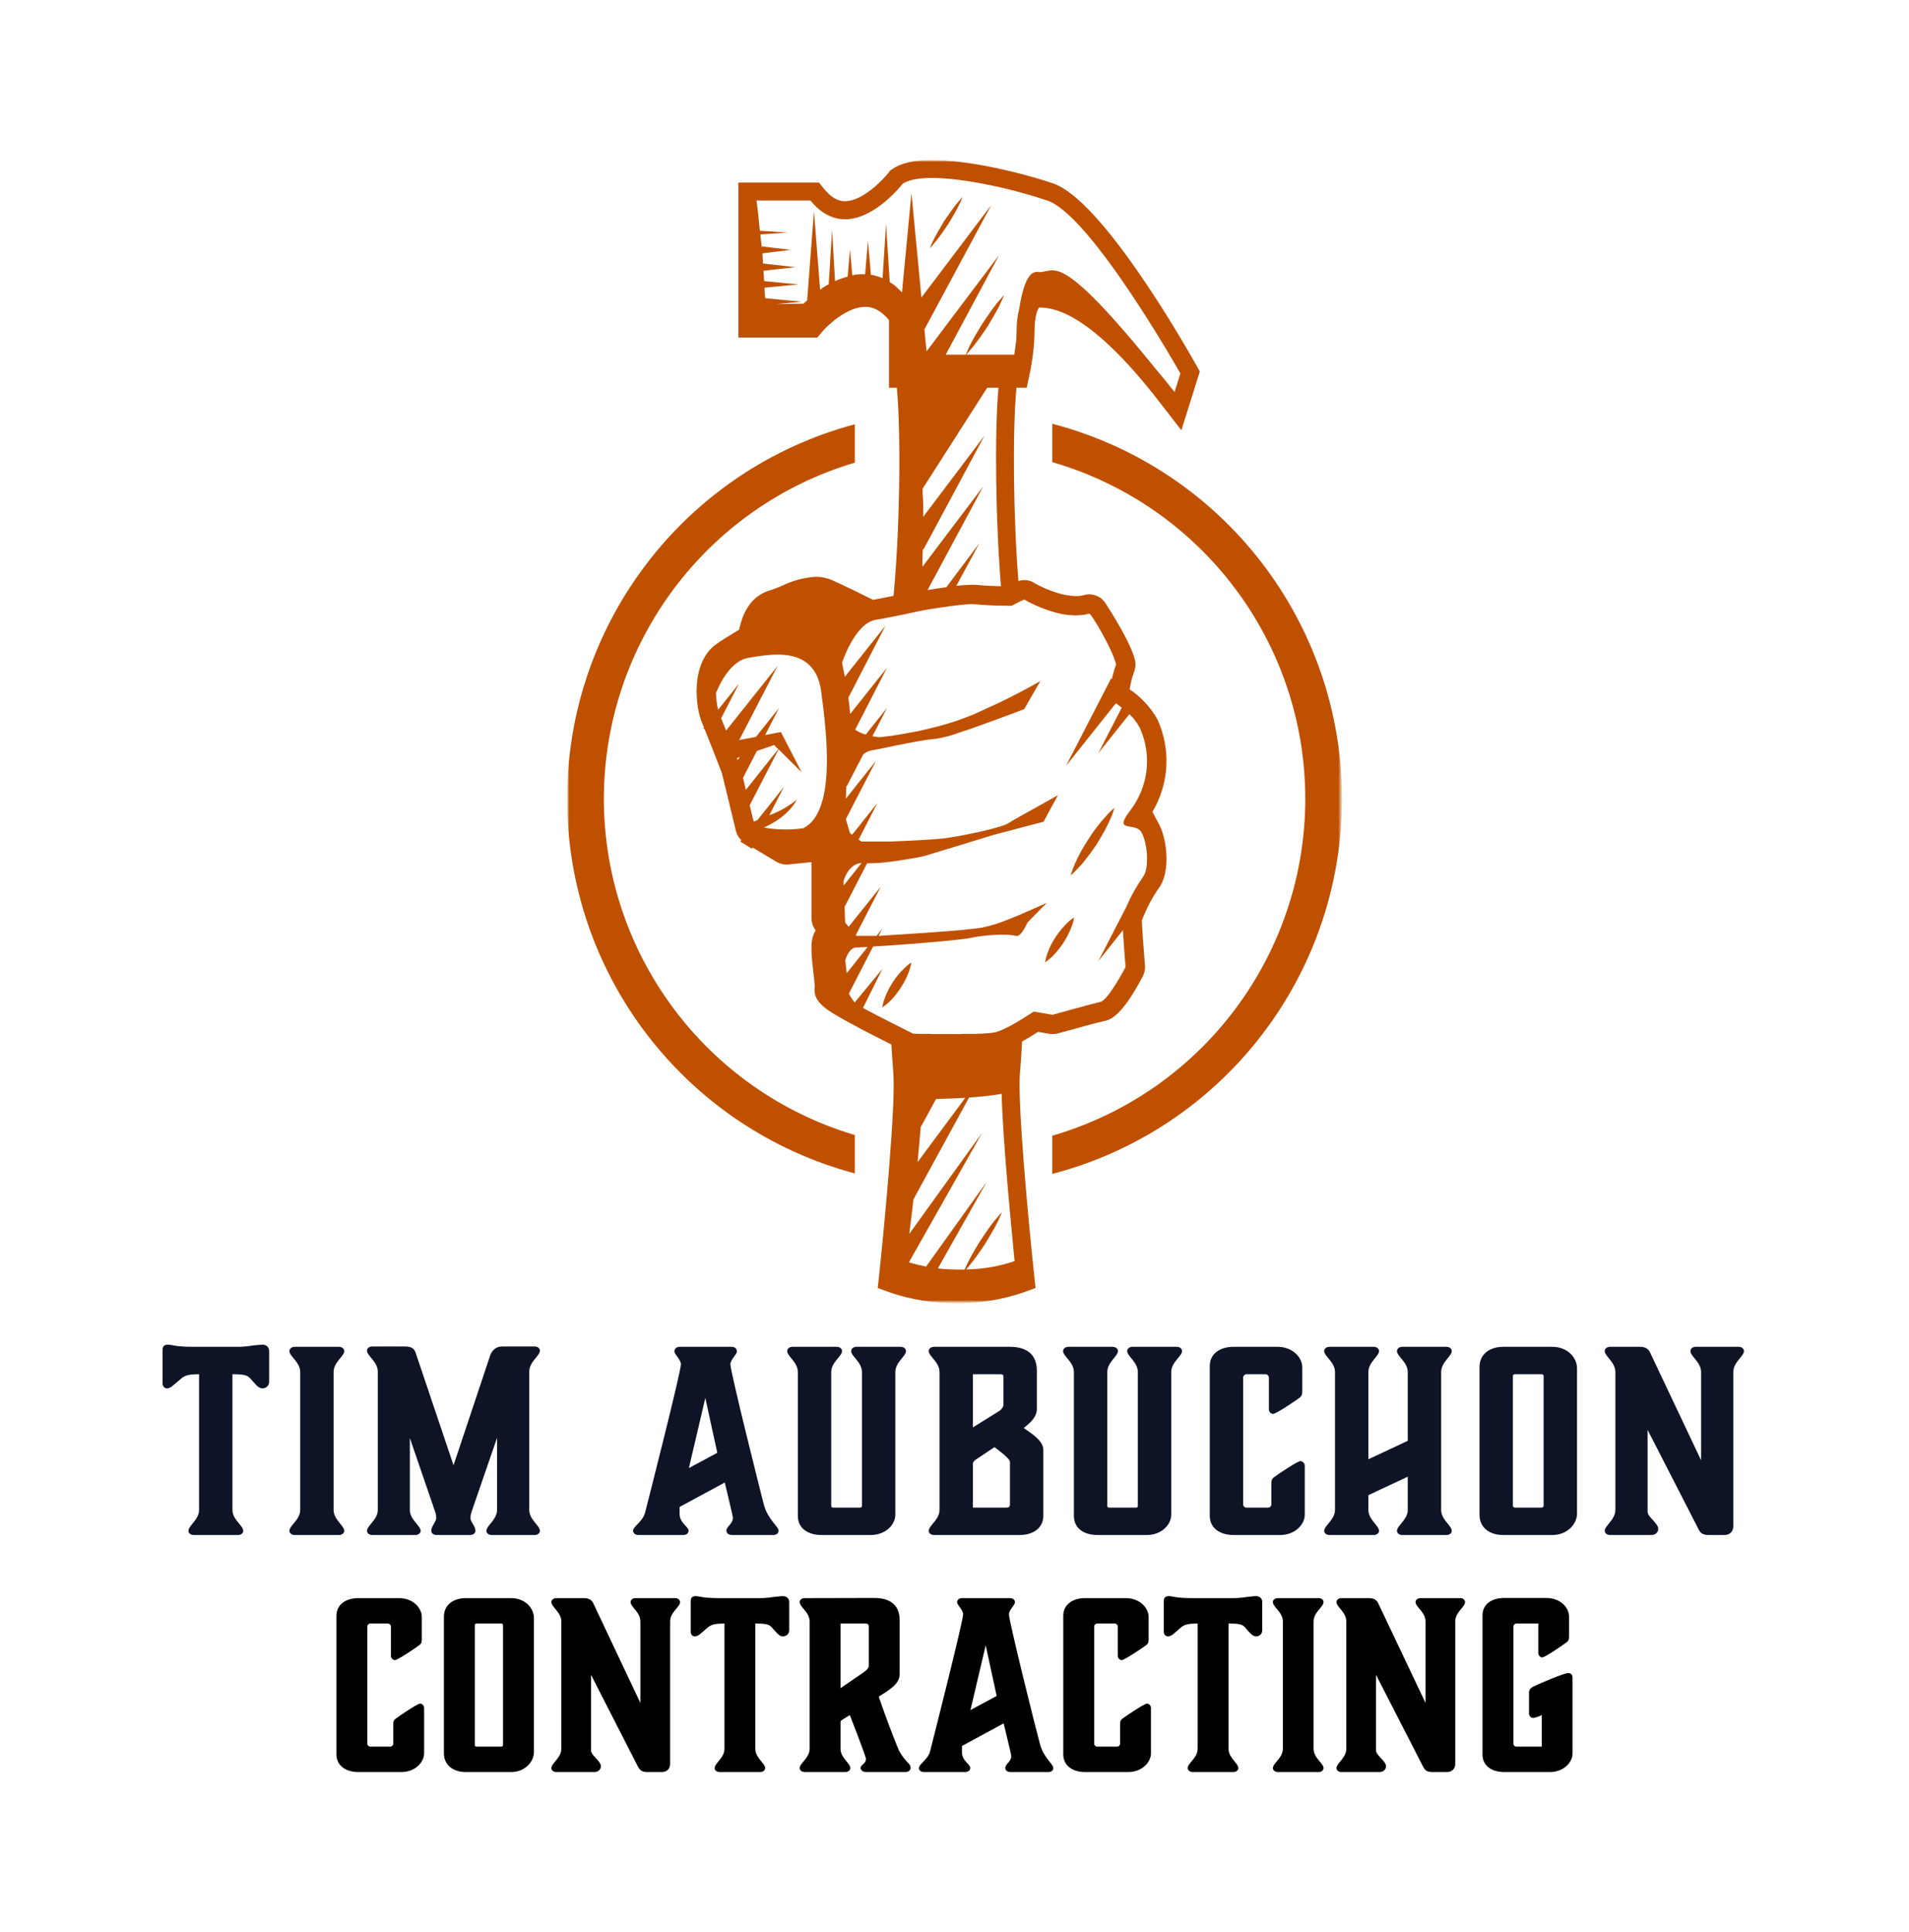 <svg xmlns="http://www.w3.org/2000/svg" xmlns:xlink="http://www.w3.org/1999/xlink" version="1.1" width="548.415pt" height="555pt" viewBox="0 0 548.415 555">
<defs>
<clipPath id="clip_0">
<path d="M0 0H548.415V555H0Z"/>
</clipPath>
<mask id="mask_1">
<g>
<clipPath id="clip_2">
<path transform="matrix(47.716,0,0,47.716,45.975,386.274)" d="M-.964-8.095H10.53V3.536H-.964Z"/>
</clipPath>
<g clip-path="url(#clip_2)">
<path transform="matrix(47.716,0,0,47.716,45.975,386.274)" d="M2.45-7.132H7.116V-.25H2.45Z" fill="#ffffff"/>
</g>
</g>
"/>
</mask>
<clipPath id="clip_3">
<path transform="matrix(47.716,0,0,47.716,45.975,386.274)" d="M-.964-8.095H10.53V3.536H-.964Z"/>
</clipPath>
<mask id="mask_4">
<g>
<clipPath id="clip_5">
<path transform="matrix(47.716,0,0,47.716,45.975,386.274)" d="M-.964-8.095H10.53V3.536H-.964Z"/>
</clipPath>
<g clip-path="url(#clip_5)">
<path transform="matrix(47.716,0,0,47.716,45.975,386.274)" d="M2.45-7.132H7.116V-.25H2.45Z" fill="#ffffff"/>
</g>
</g>
"/>
</mask>
<clipPath id="clip_6">
<path transform="matrix(47.716,0,0,47.716,45.975,386.274)" d="M-.964-8.095H10.53V3.536H-.964Z"/>
</clipPath>
<mask id="mask_7">
<g>
<clipPath id="clip_8">
<path transform="matrix(47.716,0,0,47.716,45.975,386.274)" d="M-.964-8.095H10.53V3.536H-.964Z"/>
</clipPath>
<g clip-path="url(#clip_8)">
<path transform="matrix(47.716,0,0,47.716,45.975,386.274)" d="M2.45-7.132H7.116V-.25H2.45Z" fill="#ffffff"/>
</g>
</g>
"/>
</mask>
<clipPath id="clip_9">
<path transform="matrix(47.716,0,0,47.716,45.975,386.274)" d="M-.964-8.095H10.53V3.536H-.964Z"/>
</clipPath>
<mask id="mask_10">
<g>
<clipPath id="clip_11">
<path transform="matrix(47.716,0,0,47.716,45.975,386.274)" d="M-.964-8.095H10.53V3.536H-.964Z"/>
</clipPath>
<g clip-path="url(#clip_11)">
<path transform="matrix(47.716,0,0,47.716,45.975,386.274)" d="M2.45-7.132H7.116V-.25H2.45Z" fill="#ffffff"/>
</g>
</g>
"/>
</mask>
<clipPath id="clip_12">
<path transform="matrix(47.716,0,0,47.716,45.975,386.274)" d="M-.964-8.095H10.53V3.536H-.964Z"/>
</clipPath>
<mask id="mask_13">
<g>
<clipPath id="clip_14">
<path transform="matrix(47.716,0,0,47.716,45.975,386.274)" d="M-.964-8.095H10.53V3.536H-.964Z"/>
</clipPath>
<g clip-path="url(#clip_14)">
<path transform="matrix(47.716,0,0,47.716,45.975,386.274)" d="M2.45-7.132H7.116V-.25H2.45Z" fill="#ffffff"/>
</g>
</g>
"/>
</mask>
<clipPath id="clip_15">
<path transform="matrix(47.716,0,0,47.716,45.975,386.274)" d="M-.964-8.095H10.53V3.536H-.964Z"/>
</clipPath>
<mask id="mask_16">
<g>
<clipPath id="clip_17">
<path transform="matrix(47.716,0,0,47.716,45.975,386.274)" d="M-.964-8.095H10.53V3.536H-.964Z"/>
</clipPath>
<g clip-path="url(#clip_17)">
<path transform="matrix(47.716,0,0,47.716,45.975,386.274)" d="M2.45-7.132H7.116V-.25H2.45Z" fill="#ffffff"/>
</g>
</g>
"/>
</mask>
<clipPath id="clip_18">
<path transform="matrix(47.716,0,0,47.716,45.975,386.274)" d="M-.964-8.095H10.53V3.536H-.964Z"/>
</clipPath>
<mask id="mask_19">
<g>
<clipPath id="clip_20">
<path transform="matrix(47.716,0,0,47.716,45.975,386.274)" d="M-.964-8.095H10.53V3.536H-.964Z"/>
</clipPath>
<g clip-path="url(#clip_20)">
<path transform="matrix(47.716,0,0,47.716,45.975,386.274)" d="M2.45-7.132H7.116V-.25H2.45Z" fill="#ffffff"/>
</g>
</g>
"/>
</mask>
<clipPath id="clip_21">
<path transform="matrix(47.716,0,0,47.716,45.975,386.274)" d="M-.964-8.095H10.53V3.536H-.964Z"/>
</clipPath>
<mask id="mask_22">
<g>
<clipPath id="clip_23">
<path transform="matrix(47.716,0,0,47.716,45.975,386.274)" d="M-.964-8.095H10.53V3.536H-.964Z"/>
</clipPath>
<g clip-path="url(#clip_23)">
<path transform="matrix(47.716,0,0,47.716,45.975,386.274)" d="M2.45-7.132H7.116V-.25H2.45Z" fill="#ffffff"/>
</g>
</g>
"/>
</mask>
<clipPath id="clip_24">
<path transform="matrix(47.716,0,0,47.716,45.975,386.274)" d="M-.964-8.095H10.53V3.536H-.964Z"/>
</clipPath>
</defs>
<g>
<g clip-path="url(#clip_0)">
<path transform="matrix(47.716,0,0,47.716,45.975,386.274)" d="M.436 .178C.529 .178 .529 .188 .559 .221 .585 .251 .597 .263 .617 .263 .64 .263 .657 .246 .657 .222V.039C.657 .015 .64 0 .617 0 .608 0 .593 .002 .567 .004 .537 .009 .498 .013 .474 .013H.198C.091 .013 .072 0 .048 0 .024 0 .015 .011 .015 .035V.231C.015 .249 .025 .263 .042 .263 .063 .263 .076 .247 .11 .219 .142 .191 .151 .178 .235 .178V.995C.235 1.054 .171 1.089 .171 1.121 .171 1.134 .183 1.146 .204 1.146H.468C.489 1.146 .501 1.134 .501 1.121 .501 1.089 .436 1.054 .436 .995M1.045 .165C1.045 .105 1.109 .07 1.109 .039 1.109 .025 1.097 .013 1.076 .013H.812C.791 .013 .779 .025 .779 .039 .779 .07 .844 .105 .844 .165V.995C.844 1.054 .779 1.089 .779 1.121 .779 1.134 .791 1.146 .812 1.146H1.076C1.097 1.146 1.109 1.134 1.109 1.121 1.109 1.089 1.045 1.054 1.045 .995M2.029 .995C2.029 1.054 1.965 1.089 1.965 1.121 1.965 1.134 1.977 1.146 1.998 1.146H2.254C2.275 1.146 2.287 1.134 2.287 1.121 2.287 1.089 2.223 1.054 2.223 .995V.162C2.223 .102 2.287 .068 2.287 .036 2.287 .022 2.275 .011 2.254 .011H2.061C2.011 .011 1.993 .048 1.986 .07L1.767 .726 1.54 .052C1.533 .03 1.522 .011 1.474 .011H1.279C1.258 .011 1.246 .022 1.246 .036 1.246 .068 1.311 .102 1.311 .162V.995C1.311 1.054 1.246 1.089 1.246 1.121 1.246 1.134 1.258 1.146 1.279 1.146H1.536C1.557 1.146 1.569 1.134 1.569 1.121 1.569 1.089 1.504 1.054 1.504 .995V.562L1.657 1.008C1.662 1.023 1.663 1.035 1.663 1.044 1.662 1.068 1.633 1.092 1.633 1.121 1.633 1.134 1.645 1.146 1.666 1.146H1.866C1.887 1.146 1.899 1.134 1.899 1.121 1.899 1.092 1.869 1.068 1.869 1.044 1.869 1.035 1.87 1.023 1.875 1.008L2.029 .561M3.184 .743 3.283 .321 3.355 .651M3.635 .962C3.619 .901 3.434 .165 3.434 .118 3.434 .09 3.473 .059 3.473 .041 3.473 .024 3.461 .013 3.44 .013H3.13C3.109 .013 3.097 .024 3.097 .041 3.097 .059 3.136 .09 3.136 .118 3.136 .165 2.932 .966 2.92 1.012 2.906 1.065 2.848 1.095 2.848 1.119 2.848 1.135 2.86 1.146 2.881 1.146H3.148C3.172 1.146 3.182 1.134 3.182 1.119 3.182 1.095 3.128 1.075 3.128 1.017V.977L3.4 .83C3.4 .83 3.449 1.032 3.449 1.042 3.449 1.079 3.41 1.095 3.41 1.119 3.41 1.134 3.421 1.146 3.445 1.146H3.691C3.712 1.146 3.724 1.135 3.724 1.119 3.724 1.095 3.659 1.053 3.635 .962M4.427 .165C4.427 .105 4.491 .07 4.491 .039 4.491 .025 4.479 .013 4.458 .013H4.194C4.173 .013 4.161 .025 4.161 .039 4.161 .07 4.226 .105 4.226 .165V.971C4.226 .977 4.221 .981 4.215 .981H4.052C4.046 .981 4.041 .977 4.041 .971V.165C4.041 .105 4.106 .07 4.106 .039 4.106 .025 4.094 .013 4.073 .013H3.809C3.788 .013 3.776 .025 3.776 .039 3.776 .07 3.84 .105 3.84 .165V1.03C3.84 1.109 3.905 1.146 3.983 1.146H4.278C4.37 1.146 4.427 1.083 4.427 1.023M4.894 .981V.719C4.894 .708 4.898 .702 4.91 .693L5.024 .617C5.024 .617 5.117 .684 5.117 .705V.96C5.117 .975 5.111 .981 5.096 .981M5.057 .178C5.075 .178 5.078 .181 5.078 .198V.36C5.078 .373 5.068 .389 5.053 .399L4.894 .498V.178M5.176 1.146C5.252 1.146 5.318 1.107 5.318 1.03V.634C5.318 .575 5.24 .531 5.2 .502 5.23 .477 5.279 .441 5.279 .387V.158C5.279 .066 5.227 .013 5.116 .013H4.661C4.64 .013 4.628 .025 4.628 .039 4.628 .07 4.693 .105 4.693 .165V.995C4.693 1.054 4.628 1.089 4.628 1.121 4.628 1.134 4.64 1.146 4.661 1.146M6.088 .165C6.088 .105 6.153 .07 6.153 .039 6.153 .025 6.141 .013 6.12 .013H5.856C5.835 .013 5.823 .025 5.823 .039 5.823 .07 5.887 .105 5.887 .165V.971C5.887 .977 5.883 .981 5.877 .981H5.713C5.707 .981 5.703 .977 5.703 .971V.165C5.703 .105 5.767 .07 5.767 .039 5.767 .025 5.755 .013 5.734 .013H5.47C5.449 .013 5.437 .025 5.437 .039 5.437 .07 5.502 .105 5.502 .165V1.03C5.502 1.109 5.566 1.146 5.644 1.146H5.94C6.031 1.146 6.088 1.083 6.088 1.023M6.892 .729C6.892 .713 6.878 .701 6.866 .701 6.848 .701 6.731 .78 6.707 .798 6.695 .807 6.691 .815 6.691 .837V.962C6.691 .972 6.682 .981 6.671 .981H6.541C6.53 .981 6.521 .972 6.521 .962V.198C6.521 .188 6.53 .178 6.541 .178H6.656C6.667 .178 6.676 .188 6.676 .198V.389C6.676 .405 6.689 .417 6.701 .417 6.719 .417 6.836 .338 6.86 .32 6.872 .31 6.877 .303 6.877 .281V.137C6.877 .075 6.817 .013 6.728 .013H6.463C6.382 .013 6.32 .054 6.32 .129V1.03C6.32 1.105 6.382 1.146 6.463 1.146H6.743C6.835 1.146 6.892 1.081 6.892 1.024M7.713 .165C7.713 .105 7.777 .07 7.777 .039 7.777 .025 7.765 .013 7.744 .013H7.48C7.459 .013 7.447 .025 7.447 .039 7.447 .07 7.512 .105 7.512 .165V.579L7.275 .69V.165C7.275 .105 7.339 .07 7.339 .039 7.339 .025 7.327 .013 7.306 .013H7.042C7.021 .013 7.009 .025 7.009 .039 7.009 .07 7.074 .105 7.074 .165V.995C7.074 1.054 7.009 1.089 7.009 1.121 7.009 1.134 7.021 1.146 7.042 1.146H7.306C7.327 1.146 7.339 1.134 7.339 1.121 7.339 1.089 7.275 1.054 7.275 .995V.906L7.512 .795V.995C7.512 1.054 7.447 1.089 7.447 1.121 7.447 1.134 7.459 1.146 7.48 1.146H7.744C7.765 1.146 7.777 1.134 7.777 1.121 7.777 1.089 7.713 1.054 7.713 .995M8.087 1.146H8.382C8.474 1.146 8.531 1.079 8.531 1.017V.142C8.531 .076 8.472 .013 8.382 .013H8.087C8.007 .013 7.944 .056 7.944 .135V1.024C7.944 1.103 8.006 1.146 8.087 1.146M8.145 .971V.189C8.145 .183 8.15 .178 8.156 .178H8.319C8.325 .178 8.33 .183 8.33 .189V.971C8.33 .975 8.325 .981 8.319 .981H8.156C8.15 .981 8.145 .975 8.145 .971M8.978 1.146C9.002 1.146 9.02 1.131 9.02 1.109 9.02 1.074 8.956 1.038 8.956 1.006V.513L9.259 1.104C9.272 1.131 9.283 1.146 9.323 1.146H9.418C9.451 1.146 9.472 1.125 9.472 1.093V.165C9.472 .105 9.536 .07 9.536 .039 9.536 .025 9.524 .013 9.503 .013H9.247C9.226 .013 9.214 .025 9.214 .039 9.214 .07 9.278 .105 9.278 .165V.696L8.977 .06C8.968 .039 8.957 .013 8.911 .013H8.731C8.71 .013 8.698 .025 8.698 .039 8.698 .07 8.762 .105 8.762 .165V.995C8.762 1.054 8.698 1.089 8.698 1.121 8.698 1.134 8.71 1.146 8.731 1.146" fill="#0e1425"/>
<path transform="matrix(47.716,0,0,47.716,45.975,386.274)" d="M1.59 2.187C1.59 2.172 1.577 2.161 1.566 2.161 1.55 2.161 1.442 2.234 1.42 2.251 1.408 2.259 1.404 2.266 1.404 2.287V2.402C1.404 2.412 1.396 2.42 1.386 2.42H1.266C1.256 2.42 1.248 2.412 1.248 2.402V1.697C1.248 1.687 1.256 1.679 1.266 1.679H1.372C1.382 1.679 1.39 1.687 1.39 1.697V1.873C1.39 1.888 1.403 1.899 1.414 1.899 1.431 1.899 1.539 1.826 1.561 1.809 1.572 1.801 1.576 1.794 1.576 1.773V1.64C1.576 1.583 1.521 1.526 1.439 1.526H1.194C1.119 1.526 1.062 1.564 1.062 1.633V2.466C1.062 2.535 1.119 2.573 1.194 2.573H1.453C1.537 2.573 1.59 2.513 1.59 2.46M1.841 2.573H2.114C2.198 2.573 2.251 2.51 2.251 2.453V1.646C2.251 1.585 2.197 1.526 2.114 1.526H1.841C1.767 1.526 1.709 1.565 1.709 1.639V2.46C1.709 2.532 1.766 2.573 1.841 2.573M1.895 2.41V1.689C1.895 1.683 1.899 1.679 1.904 1.679H2.056C2.061 1.679 2.065 1.683 2.065 1.689V2.41C2.065 2.415 2.061 2.42 2.056 2.42H1.904C1.899 2.42 1.895 2.415 1.895 2.41M2.615 2.573C2.637 2.573 2.654 2.559 2.654 2.538 2.654 2.506 2.595 2.473 2.595 2.444V1.988L2.874 2.534C2.887 2.559 2.897 2.573 2.934 2.573H3.021C3.052 2.573 3.071 2.553 3.071 2.524V1.666C3.071 1.611 3.131 1.579 3.131 1.55 3.131 1.537 3.12 1.526 3.1 1.526H2.863C2.844 1.526 2.833 1.537 2.833 1.55 2.833 1.579 2.892 1.611 2.892 1.666V2.157L2.614 1.569C2.606 1.55 2.596 1.526 2.553 1.526H2.387C2.367 1.526 2.356 1.537 2.356 1.55 2.356 1.579 2.416 1.611 2.416 1.666V2.433C2.416 2.488 2.356 2.52 2.356 2.549 2.356 2.561 2.367 2.573 2.387 2.573M3.584 1.679C3.67 1.679 3.67 1.687 3.697 1.718 3.721 1.745 3.732 1.756 3.75 1.756 3.772 1.756 3.788 1.741 3.788 1.719V1.55C3.788 1.528 3.772 1.514 3.75 1.514 3.742 1.514 3.728 1.515 3.704 1.518 3.677 1.522 3.641 1.526 3.619 1.526H3.364C3.265 1.526 3.247 1.514 3.225 1.514 3.203 1.514 3.195 1.524 3.195 1.546V1.727C3.195 1.744 3.204 1.756 3.219 1.756 3.239 1.756 3.251 1.743 3.282 1.716 3.312 1.69 3.321 1.679 3.398 1.679V2.433C3.398 2.488 3.339 2.52 3.339 2.549 3.339 2.561 3.35 2.573 3.369 2.573H3.613C3.632 2.573 3.643 2.561 3.643 2.549 3.643 2.52 3.584 2.488 3.584 2.433M4.248 1.679C4.261 1.679 4.267 1.684 4.267 1.697V1.932C4.267 1.942 4.264 1.953 4.234 1.974L4.097 2.068V1.679M4.451 2.448C4.442 2.43 4.383 2.283 4.327 2.119 4.39 2.079 4.453 2.043 4.453 1.984V1.658C4.453 1.567 4.394 1.525 4.302 1.525L3.882 1.526C3.862 1.526 3.851 1.537 3.851 1.55 3.851 1.579 3.911 1.611 3.911 1.666V2.433C3.911 2.488 3.851 2.52 3.851 2.549 3.851 2.561 3.862 2.573 3.882 2.573H4.126C4.145 2.573 4.156 2.561 4.156 2.549 4.156 2.52 4.097 2.488 4.097 2.433V2.277C4.097 2.269 4.098 2.265 4.102 2.262L4.153 2.23C4.153 2.23 4.25 2.478 4.25 2.494 4.25 2.524 4.218 2.528 4.218 2.549 4.218 2.561 4.231 2.573 4.25 2.573H4.49C4.505 2.573 4.519 2.561 4.519 2.549 4.519 2.519 4.493 2.521 4.451 2.448M4.879 2.2 4.971 1.81 5.037 2.115M5.297 2.402C5.281 2.347 5.111 1.666 5.111 1.623 5.111 1.597 5.147 1.568 5.147 1.551 5.147 1.536 5.136 1.526 5.116 1.526H4.83C4.81 1.526 4.799 1.536 4.799 1.551 4.799 1.568 4.835 1.597 4.835 1.623 4.835 1.666 4.647 2.406 4.636 2.449 4.623 2.498 4.569 2.525 4.569 2.548 4.569 2.563 4.58 2.573 4.6 2.573H4.846C4.868 2.573 4.878 2.561 4.878 2.548 4.878 2.525 4.828 2.507 4.828 2.453V2.416L5.079 2.28C5.079 2.28 5.125 2.467 5.125 2.477 5.125 2.51 5.089 2.525 5.089 2.548 5.089 2.561 5.098 2.573 5.121 2.573H5.348C5.367 2.573 5.378 2.563 5.378 2.548 5.378 2.525 5.319 2.487 5.297 2.402M5.966 2.187C5.966 2.172 5.953 2.161 5.942 2.161 5.926 2.161 5.818 2.234 5.795 2.251 5.784 2.259 5.78 2.266 5.78 2.287V2.402C5.78 2.412 5.772 2.42 5.762 2.42H5.642C5.632 2.42 5.624 2.412 5.624 2.402V1.697C5.624 1.687 5.632 1.679 5.642 1.679H5.748C5.758 1.679 5.766 1.687 5.766 1.697V1.873C5.766 1.888 5.779 1.899 5.79 1.899 5.806 1.899 5.915 1.826 5.937 1.809 5.948 1.801 5.952 1.794 5.952 1.773V1.64C5.952 1.583 5.897 1.526 5.815 1.526H5.569C5.495 1.526 5.438 1.564 5.438 1.633V2.466C5.438 2.535 5.495 2.573 5.569 2.573H5.829C5.913 2.573 5.966 2.513 5.966 2.46M6.433 1.679C6.519 1.679 6.519 1.687 6.546 1.718 6.57 1.745 6.581 1.756 6.599 1.756 6.621 1.756 6.636 1.741 6.636 1.719V1.55C6.636 1.528 6.621 1.514 6.599 1.514 6.591 1.514 6.577 1.515 6.553 1.518 6.526 1.522 6.49 1.526 6.467 1.526H6.212C6.114 1.526 6.096 1.514 6.074 1.514 6.052 1.514 6.043 1.524 6.043 1.546V1.727C6.043 1.744 6.053 1.756 6.068 1.756 6.088 1.756 6.1 1.743 6.131 1.716 6.161 1.69 6.169 1.679 6.247 1.679V2.433C6.247 2.488 6.187 2.52 6.187 2.549 6.187 2.561 6.199 2.573 6.218 2.573H6.462C6.481 2.573 6.492 2.561 6.492 2.549 6.492 2.52 6.433 2.488 6.433 2.433M6.945 1.666C6.945 1.611 7.005 1.579 7.005 1.55 7.005 1.537 6.994 1.526 6.975 1.526H6.731C6.711 1.526 6.7 1.537 6.7 1.55 6.7 1.579 6.76 1.611 6.76 1.666V2.433C6.76 2.488 6.7 2.52 6.7 2.549 6.7 2.561 6.711 2.573 6.731 2.573H6.975C6.994 2.573 7.005 2.561 7.005 2.549 7.005 2.52 6.945 2.488 6.945 2.433M7.342 2.573C7.364 2.573 7.381 2.559 7.381 2.538 7.381 2.506 7.321 2.473 7.321 2.444V1.988L7.601 2.534C7.613 2.559 7.623 2.573 7.66 2.573H7.748C7.778 2.573 7.798 2.553 7.798 2.524V1.666C7.798 1.611 7.857 1.579 7.857 1.55 7.857 1.537 7.846 1.526 7.827 1.526H7.59C7.57 1.526 7.559 1.537 7.559 1.55 7.559 1.579 7.619 1.611 7.619 1.666V2.157L7.34 1.569C7.332 1.55 7.322 1.526 7.279 1.526H7.113C7.094 1.526 7.083 1.537 7.083 1.55 7.083 1.579 7.142 1.611 7.142 1.666V2.433C7.142 2.488 7.083 2.52 7.083 2.549 7.083 2.561 7.094 2.573 7.113 2.573M8.298 1.856C8.298 1.871 8.31 1.883 8.321 1.883 8.338 1.883 8.446 1.809 8.468 1.792 8.479 1.784 8.483 1.777 8.483 1.756V1.637C8.483 1.58 8.428 1.525 8.346 1.525H8.094C8.019 1.525 7.962 1.561 7.962 1.63V2.467C7.962 2.537 8.019 2.573 8.094 2.573H8.367C8.452 2.573 8.504 2.514 8.504 2.462V2.006C8.504 1.988 8.495 1.977 8.478 1.977 8.452 1.977 8.302 2.042 8.269 2.058 8.252 2.067 8.242 2.075 8.242 2.095V2.218C8.242 2.236 8.253 2.247 8.266 2.247 8.285 2.247 8.319 2.23 8.319 2.23V2.42H8.166C8.156 2.42 8.148 2.412 8.148 2.402V1.697C8.148 1.687 8.156 1.679 8.166 1.679H8.298"/>
<g mask="url(#mask_1)">
<g>
<g clip-path="url(#clip_3)">
<g mask="url(#mask_4)">
<g>
<g clip-path="url(#clip_6)">
<path transform="matrix(47.716,0,0,47.716,45.975,386.274)" d="M2.672-3.286C2.673-4.221 3.288-5.044 4.183-5.31V-5.541C3.162-5.268 2.451-4.343 2.451-3.286 2.451-2.228 3.162-1.303 4.183-1.031V-1.262C3.288-1.528 2.673-2.351 2.672-3.286Z" fill="#bf5000"/>
</g>
</g>
</g>
<g mask="url(#mask_7)">
<g>
<g clip-path="url(#clip_9)">
<path transform="matrix(47.716,0,0,47.716,45.975,386.274)" d="M7.116-3.286C7.116-4.348 6.399-5.275 5.372-5.544V-5.313C6.274-5.051 6.895-4.225 6.895-3.286 6.895-2.347 6.274-1.52 5.372-1.258V-1.028C6.399-1.296 7.116-2.224 7.116-3.286Z" fill="#bf5000"/>
</g>
</g>
</g>
<g mask="url(#mask_10)">
<g>
<g clip-path="url(#clip_12)">
<path transform="matrix(47.716,0,0,47.716,45.975,386.274)" d="M4.72-6.763C4.697-6.724 4.673-6.684 4.658-6.653 4.642-6.622 4.634-6.6 4.634-6.6 4.634-6.6 4.65-6.617 4.672-6.644 4.694-6.671 4.72-6.709 4.746-6.747 4.77-6.786 4.793-6.826 4.808-6.857 4.824-6.889 4.832-6.91 4.832-6.91 4.832-6.91 4.816-6.893 4.794-6.866 4.772-6.839 4.746-6.801 4.72-6.763Z" fill="#bf5000"/>
</g>
</g>
</g>
<g mask="url(#mask_13)">
<g>
<g clip-path="url(#clip_15)">
<path transform="matrix(47.716,0,0,47.716,45.975,386.274)" d="M6.237-5.9C6.144-6.065 5.665-6.893 5.377-6.991 5.176-7.059 4.862-7.132 4.646-7.132 4.54-7.132 4.463-7.114 4.41-7.078L4.395-7.068 4.385-7.054C4.35-7.01 4.229-6.884 4.124-6.884 4.108-6.884 4.059-6.884 4-6.956L3.967-6.996H3.482V-6.063H3.957L3.989-6.101C4.024-6.142 4.139-6.248 4.246-6.248 4.266-6.248 4.322-6.248 4.389-6.168V-5.761H4.436C4.462-5.481 4.454-4.898 4.416-4.508 4.366-4.498 4.323-4.49 4.293-4.484 4.233-4.514 4.113-4.573 4.047-4.602 4.016-4.616 3.982-4.623 3.948-4.623 3.877-4.618 3.807-4.6 3.743-4.568 3.717-4.557 3.692-4.547 3.671-4.541 3.536-4.5 3.503-4.371 3.489-4.316 3.488-4.313 3.487-4.309 3.487-4.305 3.477-4.299 3.461-4.289 3.448-4.281 3.422-4.265 3.39-4.246 3.351-4.219 3.191-4.107 3.223-3.837 3.263-3.744 3.267-3.736 3.27-3.727 3.275-3.715L3.271-3.71 3.279-3.705C3.312-3.624 3.37-3.474 3.383-3.44L3.467-3.094C3.472-3.072 3.484-3.052 3.5-3.037L3.494-3.029 3.564-2.985 3.568-2.993 3.711-2.907C3.729-2.896 3.75-2.891 3.771-2.89 3.775-2.89 3.779-2.891 3.783-2.891L3.922-2.905C3.922-2.901 3.922-2.897 3.922-2.893V-2.568C3.922-2.548 3.927-2.528 3.937-2.51L3.947-2.493C3.912-2.44 3.919-2.364 3.935-2.229 3.938-2.204 3.941-2.172 3.942-2.157 3.926-2.07 4.011-2.019 4.068-1.985 4.109-1.96 4.167-1.929 4.238-1.891 4.298-1.86 4.357-1.83 4.403-1.807 4.408-1.727 4.412-1.67 4.414-1.644 4.433-1.471 4.36-.706 4.33-.425L4.321-.341 4.401-.312C4.524-.271 4.653-.25 4.783-.25H4.809C4.939-.25 5.068-.271 5.191-.312L5.271-.341 5.262-.426C5.232-.706 5.159-1.471 5.178-1.644 5.181-1.672 5.185-1.735 5.19-1.825 5.226-1.845 5.26-1.866 5.286-1.883L5.356-1.871C5.362-1.87 5.368-1.87 5.375-1.87 5.385-1.87 5.396-1.871 5.406-1.874 5.497-1.899 5.652-1.942 5.684-1.948 5.717-1.955 5.786-1.969 5.917-2.218 5.927-2.238 5.932-2.26 5.93-2.282 5.923-2.367 5.912-2.511 5.911-2.553 5.936-2.62 5.969-2.684 6.01-2.744 6.087-2.84 6.064-3.049 6.01-3.142 5.997-3.165 5.985-3.188 5.975-3.208 6.076-3.378 6.087-3.586 6.004-3.766 5.963-3.838 5.906-3.899 5.838-3.945 5.843-3.983 5.853-4.02 5.866-4.055 5.873-4.076 5.875-4.099 5.87-4.12 5.848-4.219 5.728-4.409 5.692-4.464 5.664-4.507 5.612-4.526 5.563-4.513 5.547-4.508 5.53-4.506 5.513-4.507 5.415-4.507 5.297-4.565 5.263-4.586 5.235-4.604 5.2-4.608 5.168-4.597 5.137-4.982 5.132-5.501 5.156-5.761H5.218L5.236-5.846C5.254-5.931 5.264-6.017 5.265-6.104 5.265-6.192 5.284-6.236 5.293-6.244 5.361-6.242 5.58-6.242 6.022-5.669L6.149-5.505 6.211-5.702 6.246-5.814 6.26-5.859ZM3.477-3.52 3.473-3.531 3.492-3.538ZM3.51-3.412 3.593-3.574 3.697-3.61 3.722-3.585 3.527-3.34ZM3.873-3.109C3.794-3.098 3.714-3.099 3.635-3.113 3.788-3.18 3.834-3.281 3.834-3.281 3.784-3.241 3.728-3.209 3.668-3.187L3.756-3.358 3.597-3.158C3.589-3.155 3.581-3.152 3.574-3.149L3.55-3.247 3.724-3.584 3.863-3.446 3.738-3.688 3.643-3.67 3.727-3.834 3.588-3.659 3.487-3.64 3.718-4.086 3.408-3.697C3.396-3.726 3.386-3.752 3.378-3.771L3.486-3.98 3.36-3.822C3.351-3.859 3.347-3.897 3.347-3.935L3.349-3.926C3.349-3.926 3.417-4.115 3.543-4.135 3.669-4.155 3.941-4.215 3.98-3.936 4.018-3.657 4.067-3.208 3.873-3.109ZM4.115-2.79C4.115-2.79 4.141-2.895 4.224-2.9L4.116-2.764ZM4.125-2.311C4.125-2.311 4.144-2.391 4.193-2.391 4.201-2.391 4.226-2.392 4.26-2.394L4.134-2.236C4.131-2.274 4.125-2.311 4.125-2.311ZM4.853-.453C4.861-.461 4.87-.472 4.88-.485 4.906-.516 4.937-.561 4.967-.606 4.995-.652 5.023-.699 5.041-.735 5.059-.772 5.069-.798 5.069-.798 5.069-.798 5.05-.778 5.024-.746 4.998-.715 4.968-.67 4.938-.625 4.909-.579 4.882-.532 4.864-.495 4.855-.478 4.849-.463 4.844-.452 4.833-.452 4.823-.452 4.816-.452 4.771-.452 4.727-.454 4.683-.459L4.977-.98 4.612-.47C4.577-.477 4.543-.485 4.509-.496L4.949-1.275 4.511-.667C4.52-.736 4.528-.806 4.536-.875L4.871-1.488C4.937-1.492 5.003-1.499 5.067-1.51 5.074-1.229 5.125-.709 5.145-.503 5.051-.471 4.953-.454 4.853-.453ZM4.561-1.099C4.567-1.169 4.574-1.24 4.58-1.31L4.672-1.479C4.726-1.48 4.787-1.483 4.848-1.486ZM5.179-4.475 5.203-4.486 5.205-4.485 5.206-4.484C5.207-4.484 5.209-4.483 5.211-4.482L5.214-4.48 5.221-4.476 5.226-4.473C5.229-4.472 5.232-4.47 5.236-4.468L5.241-4.466C5.245-4.463 5.25-4.461 5.255-4.459L5.259-4.457C5.266-4.453 5.273-4.45 5.281-4.447 5.282-4.446 5.283-4.446 5.284-4.445 5.291-4.443 5.297-4.44 5.304-4.437 5.306-4.436 5.309-4.435 5.312-4.434 5.317-4.432 5.323-4.43 5.329-4.427 5.332-4.426 5.336-4.425 5.339-4.424 5.345-4.422 5.351-4.42 5.357-4.418 5.36-4.417 5.364-4.416 5.367-4.415 5.374-4.413 5.38-4.411 5.387-4.409 5.39-4.408 5.393-4.407 5.397-4.406 5.405-4.404 5.414-4.402 5.423-4.4 5.425-4.4 5.426-4.4 5.427-4.399 5.437-4.397 5.448-4.396 5.458-4.394 5.461-4.394 5.464-4.394 5.467-4.393 5.474-4.392 5.482-4.392 5.49-4.391 5.493-4.391 5.497-4.391 5.501-4.391 5.505-4.391 5.509-4.39 5.513-4.39 5.515-4.39 5.517-4.391 5.519-4.391 5.528-4.391 5.536-4.391 5.545-4.392 5.549-4.393 5.553-4.393 5.557-4.393 5.569-4.395 5.582-4.397 5.594-4.401 5.606-4.404 5.737-4.181 5.756-4.095 5.746-4.067 5.737-4.038 5.731-4.008L5.726-4.011 5.455-3.485 5.755-3.862C5.766-3.853 5.778-3.844 5.79-3.835L5.649-3.561 5.836-3.796C5.862-3.772 5.883-3.744 5.899-3.713 5.973-3.55 5.951-3.36 5.842-3.217 5.733-3.075 5.871-3.151 5.909-3.084 5.947-3.017 5.956-2.864 5.918-2.816 5.88-2.761 5.846-2.702 5.82-2.64L5.649-2.309 5.797-2.495C5.802-2.408 5.813-2.273 5.813-2.273 5.813-2.273 5.708-2.072 5.66-2.063 5.613-2.053 5.374-1.986 5.374-1.986L5.26-2.005C5.26-2.005 5.233-1.987 5.197-1.965 5.161-1.942 5.124-1.921 5.086-1.903 5.068-1.894 5.05-1.887 5.031-1.881 5.028-1.881 5.025-1.88 5.022-1.88 5.02-1.879 5.017-1.879 5.014-1.878L5.012-1.878C5.01-1.878 5.007-1.877 5.005-1.877L5.001-1.877 4.993-1.876 4.987-1.875 4.98-1.875 4.972-1.874 4.966-1.874 4.956-1.873 4.951-1.873 4.939-1.872 4.928-1.872 4.921-1.872C4.917-1.872 4.913-1.871 4.91-1.871L4.901-1.871 4.893-1.871H4.887 4.881 4.876L4.86-1.871H4.855 4.85 4.84L4.826-1.87H4.818C4.815-1.87 4.811-1.87 4.808-1.87H4.796 4.79 4.774 4.711 4.694 4.691 4.678 4.671 4.656 4.652L4.636-1.871H4.634 4.625 4.623 4.617L4.591-1.871H4.587 4.583L4.57-1.871 4.545-1.872H4.544L4.535-1.872C4.535-1.872 4.474-1.902 4.396-1.942 4.344-1.968 4.286-1.998 4.232-2.027L4.349-2.262 4.182-2.06C4.169-2.077 4.157-2.094 4.147-2.113L4.293-2.397C4.317-2.398 4.345-2.4 4.376-2.402 4.451-2.407 4.54-2.414 4.624-2.421 4.675-2.425 4.724-2.43 4.766-2.434 4.792-2.437 4.815-2.439 4.834-2.442 4.854-2.444 4.873-2.447 4.892-2.451 4.964-2.465 5.038-2.47 5.111-2.467 5.126-2.466 5.14-2.464 5.154-2.461 5.182-2.451 5.219-2.534 5.222-2.54L5.222-2.541 5.339-2.66C5.339-2.66 5.289-2.637 5.224-2.609 5.191-2.594 5.153-2.578 5.115-2.563 5.062-2.541 5.007-2.523 4.95-2.511 4.932-2.508 4.902-2.504 4.867-2.501 4.85-2.499 4.831-2.497 4.812-2.495 4.765-2.491 4.711-2.487 4.658-2.483 4.548-2.475 4.437-2.468 4.373-2.464L4.326-2.461 4.349-2.505 4.314-2.461H4.193L4.189-2.466 4.339-2.757 4.146-2.516 4.125-2.541 4.121-2.635 4.257-2.898C4.291-2.898 4.325-2.899 4.359-2.903 4.467-2.914 4.591-2.939 4.591-2.939L4.612-2.945 4.714-2.976 4.806-3.004 4.96-3.051 4.97-3.054 5.018-3.069 5.129-3.098 5.238-3.127 5.319-3.148 5.406-3.308C5.406-3.308 5.321-3.26 5.24-3.215 5.198-3.192 5.157-3.169 5.13-3.153 5.12-3.147 5.111-3.142 5.105-3.138 5.072-3.118 4.944-3.088 4.841-3.068 4.816-3.063 4.793-3.059 4.772-3.056 4.754-3.053 4.738-3.05 4.727-3.049 4.712-3.047 4.691-3.045 4.666-3.043 4.561-3.035 4.397-3.029 4.397-3.029H4.222L4.206-3.041 4.319-3.261 4.167-3.07 4.154-3.079 4.129-3.164 4.31-3.514 4.129-3.287 4.132-3.365 4.135-3.363 4.234-3.554C4.247-3.565 4.263-3.573 4.28-3.577 4.294-3.579 4.319-3.584 4.349-3.59 4.438-3.609 4.579-3.638 4.646-3.645 4.655-3.646 4.663-3.647 4.669-3.647 4.721-3.655 4.772-3.669 4.821-3.688 4.84-3.694 4.859-3.7 4.879-3.707 4.97-3.739 5.069-3.776 5.134-3.8 5.175-3.816 5.203-3.826 5.203-3.826L5.24-3.891 5.3-3.995C5.3-3.995 5.278-3.982 5.237-3.96 5.21-3.945 5.175-3.926 5.131-3.904 5.079-3.877 5.015-3.847 4.941-3.814 4.93-3.809 4.919-3.804 4.908-3.799L4.902-3.796C4.833-3.767 4.762-3.743 4.69-3.724 4.646-3.712 4.602-3.702 4.562-3.693 4.552-3.691 4.543-3.689 4.533-3.688 4.449-3.671 4.381-3.662 4.349-3.659 4.336-3.657 4.329-3.657 4.329-3.657 4.329-3.657 4.312-3.659 4.289-3.663L4.35-3.781 4.377-3.834 4.35-3.8 4.249-3.673C4.226-3.679 4.205-3.689 4.185-3.702L4.358-4.039 4.377-4.076 4.359-4.053 4.155-3.797C4.153-3.825 4.149-3.859 4.144-3.895L4.368-4.329 4.123-4.021C4.113-4.07 4.106-4.105 4.106-4.105 4.106-4.105 4.183-4.344 4.31-4.364 4.336-4.368 4.368-4.374 4.402-4.381 4.459-4.392 4.522-4.405 4.575-4.417L4.591-4.42 4.6-4.422 4.608-4.423 4.63-4.427 4.635-4.428H4.635L4.655-4.431 4.662-4.432C4.68-4.435 4.697-4.437 4.714-4.44H4.715C4.719-4.44 4.723-4.441 4.727-4.441 4.731-4.442 4.735-4.443 4.739-4.443L4.743-4.444 4.763-4.447 4.77-4.447 4.786-4.45 4.794-4.45C4.798-4.451 4.803-4.452 4.808-4.452 4.811-4.452 4.813-4.453 4.816-4.453L4.828-4.454 4.836-4.455C4.84-4.455 4.844-4.456 4.847-4.456L4.855-4.457C4.858-4.457 4.861-4.457 4.865-4.457L4.871-4.458 4.88-4.458H4.886C4.888-4.458 4.89-4.458 4.892-4.458 4.898-4.458 4.903-4.458 4.907-4.457L4.912-4.457C4.916-4.457 4.92-4.456 4.924-4.456 4.979-4.451 5.034-4.449 5.073-4.449 5.105-4.448 5.126-4.448 5.126-4.448ZM4.595-4.984C4.595-5.033 4.595-5.083 4.591-5.133L4.591-5.153 4.98-5.761H5.048C5.023-5.482 5.031-4.952 5.063-4.566 5.022-4.567 4.968-4.569 4.917-4.574 4.909-4.574 4.9-4.575 4.89-4.575 4.858-4.574 4.826-4.572 4.794-4.568L4.933-4.825 4.734-4.56C4.698-4.555 4.66-4.55 4.621-4.543L4.956-5.167 4.59-4.683C4.59-4.718 4.591-4.752 4.592-4.787 4.595-4.79 4.598-4.791 4.6-4.794L4.964-5.473ZM6.108-5.735C6.075-5.777 6.043-5.817 6.012-5.853 5.388-6.626 5.393-6.445 5.283-6.458 5.222-6.465 5.19-6.348 5.173-6.237 5.162-6.194 5.157-6.149 5.157-6.104 5.157-6.096 5.157-6.087 5.156-6.078 5.155-6.058 5.155-6.046 5.155-6.046L5.143-5.96H4.854C4.861-5.968 4.875-5.984 4.894-6.007 4.92-6.039 4.951-6.083 4.981-6.128 5.009-6.175 5.037-6.221 5.055-6.258 5.072-6.295 5.083-6.32 5.083-6.32 5.083-6.32 5.064-6.3 5.038-6.269 5.012-6.237 4.981-6.192 4.951-6.147 4.923-6.101 4.895-6.055 4.877-6.018 4.864-5.991 4.855-5.969 4.851-5.96H4.73L5.052-6.56 4.615-5.98 4.602-6.112 5.004-6.86 4.584-6.304 4.524-6.933 4.467-6.335 4.432-6.369C4.42-6.38 4.407-6.389 4.393-6.397L4.371-6.746 4.35-6.42C4.348-6.42 4.346-6.422 4.344-6.423 4.328-6.43 4.31-6.435 4.293-6.439 4.289-6.44 4.284-6.44 4.28-6.44L4.262-6.645 4.245-6.444C4.225-6.445 4.206-6.444 4.186-6.442 4.18-6.441 4.174-6.438 4.168-6.437L4.154-6.594 4.14-6.43C4.114-6.423 4.088-6.414 4.064-6.403L4.046-6.711 4.026-6.384C4.018-6.379 4.008-6.375 3.999-6.369 3.991-6.364 3.983-6.357 3.974-6.351L3.937-6.824 3.896-6.287C3.888-6.281 3.881-6.274 3.874-6.267 3.818-6.267 3.763-6.265 3.708-6.264L3.864-6.279 3.643-6.3C3.642-6.321 3.64-6.342 3.639-6.363L3.844-6.383 3.637-6.403C3.636-6.424 3.634-6.444 3.633-6.465L3.825-6.487 3.63-6.509C3.629-6.53 3.628-6.55 3.627-6.57L3.798-6.591 3.622-6.612C3.62-6.636 3.616-6.66 3.614-6.684L3.779-6.695 3.611-6.706C3.605-6.766 3.6-6.827 3.591-6.888H3.916C3.983-6.806 4.055-6.775 4.124-6.775 4.307-6.775 4.471-6.989 4.471-6.989 4.507-7.013 4.569-7.024 4.646-7.024 4.849-7.024 5.151-6.953 5.342-6.888 5.606-6.799 6.143-5.847 6.143-5.847Z" fill="#bf5000"/>
</g>
</g>
</g>
<g mask="url(#mask_16)">
<g>
<g clip-path="url(#clip_18)">
<path transform="matrix(47.716,0,0,47.716,45.975,386.274)" d="M5.537-2.879C5.553-2.896 5.57-2.917 5.587-2.94 5.596-2.951 5.605-2.963 5.613-2.975L5.639-3.012 5.662-3.051C5.67-3.064 5.677-3.077 5.684-3.089 5.698-3.114 5.71-3.138 5.719-3.159 5.73-3.183 5.739-3.207 5.746-3.232 5.726-3.215 5.708-3.197 5.691-3.177 5.675-3.16 5.658-3.14 5.641-3.117 5.633-3.105 5.623-3.094 5.615-3.082L5.59-3.044 5.566-3.006C5.558-2.993 5.551-2.98 5.544-2.968 5.53-2.943 5.519-2.919 5.509-2.897 5.499-2.874 5.49-2.85 5.482-2.825 5.502-2.842 5.52-2.86 5.537-2.879Z" fill="#bf5000"/>
</g>
</g>
</g>
<g mask="url(#mask_19)">
<g>
<g clip-path="url(#clip_21)">
<path transform="matrix(47.716,0,0,47.716,45.975,386.274)" d="M5.342-2.354C5.336-2.337 5.331-2.32 5.329-2.302 5.344-2.312 5.357-2.323 5.37-2.335 5.423-2.387 5.464-2.451 5.49-2.521 5.496-2.537 5.501-2.555 5.503-2.572 5.489-2.563 5.475-2.552 5.462-2.539 5.435-2.513 5.412-2.484 5.391-2.453 5.371-2.422 5.354-2.389 5.342-2.354Z" fill="#bf5000"/>
</g>
</g>
</g>
<g mask="url(#mask_22)">
<g>
<g clip-path="url(#clip_24)">
<path transform="matrix(47.716,0,0,47.716,45.975,386.274)" d="M4.411-2.181C4.402-2.167 4.394-2.152 4.386-2.138 4.377-2.12 4.368-2.101 4.362-2.082 4.355-2.065 4.351-2.048 4.348-2.03 4.363-2.04 4.377-2.051 4.39-2.063 4.417-2.089 4.44-2.118 4.46-2.15 4.481-2.181 4.497-2.214 4.51-2.249 4.516-2.266 4.521-2.283 4.523-2.3 4.508-2.291 4.495-2.28 4.482-2.267 4.455-2.242 4.431-2.213 4.411-2.181Z" fill="#bf5000"/>
</g>
</g>
</g>
</g>
</g>
</g>
</g>
</g>
</svg>
